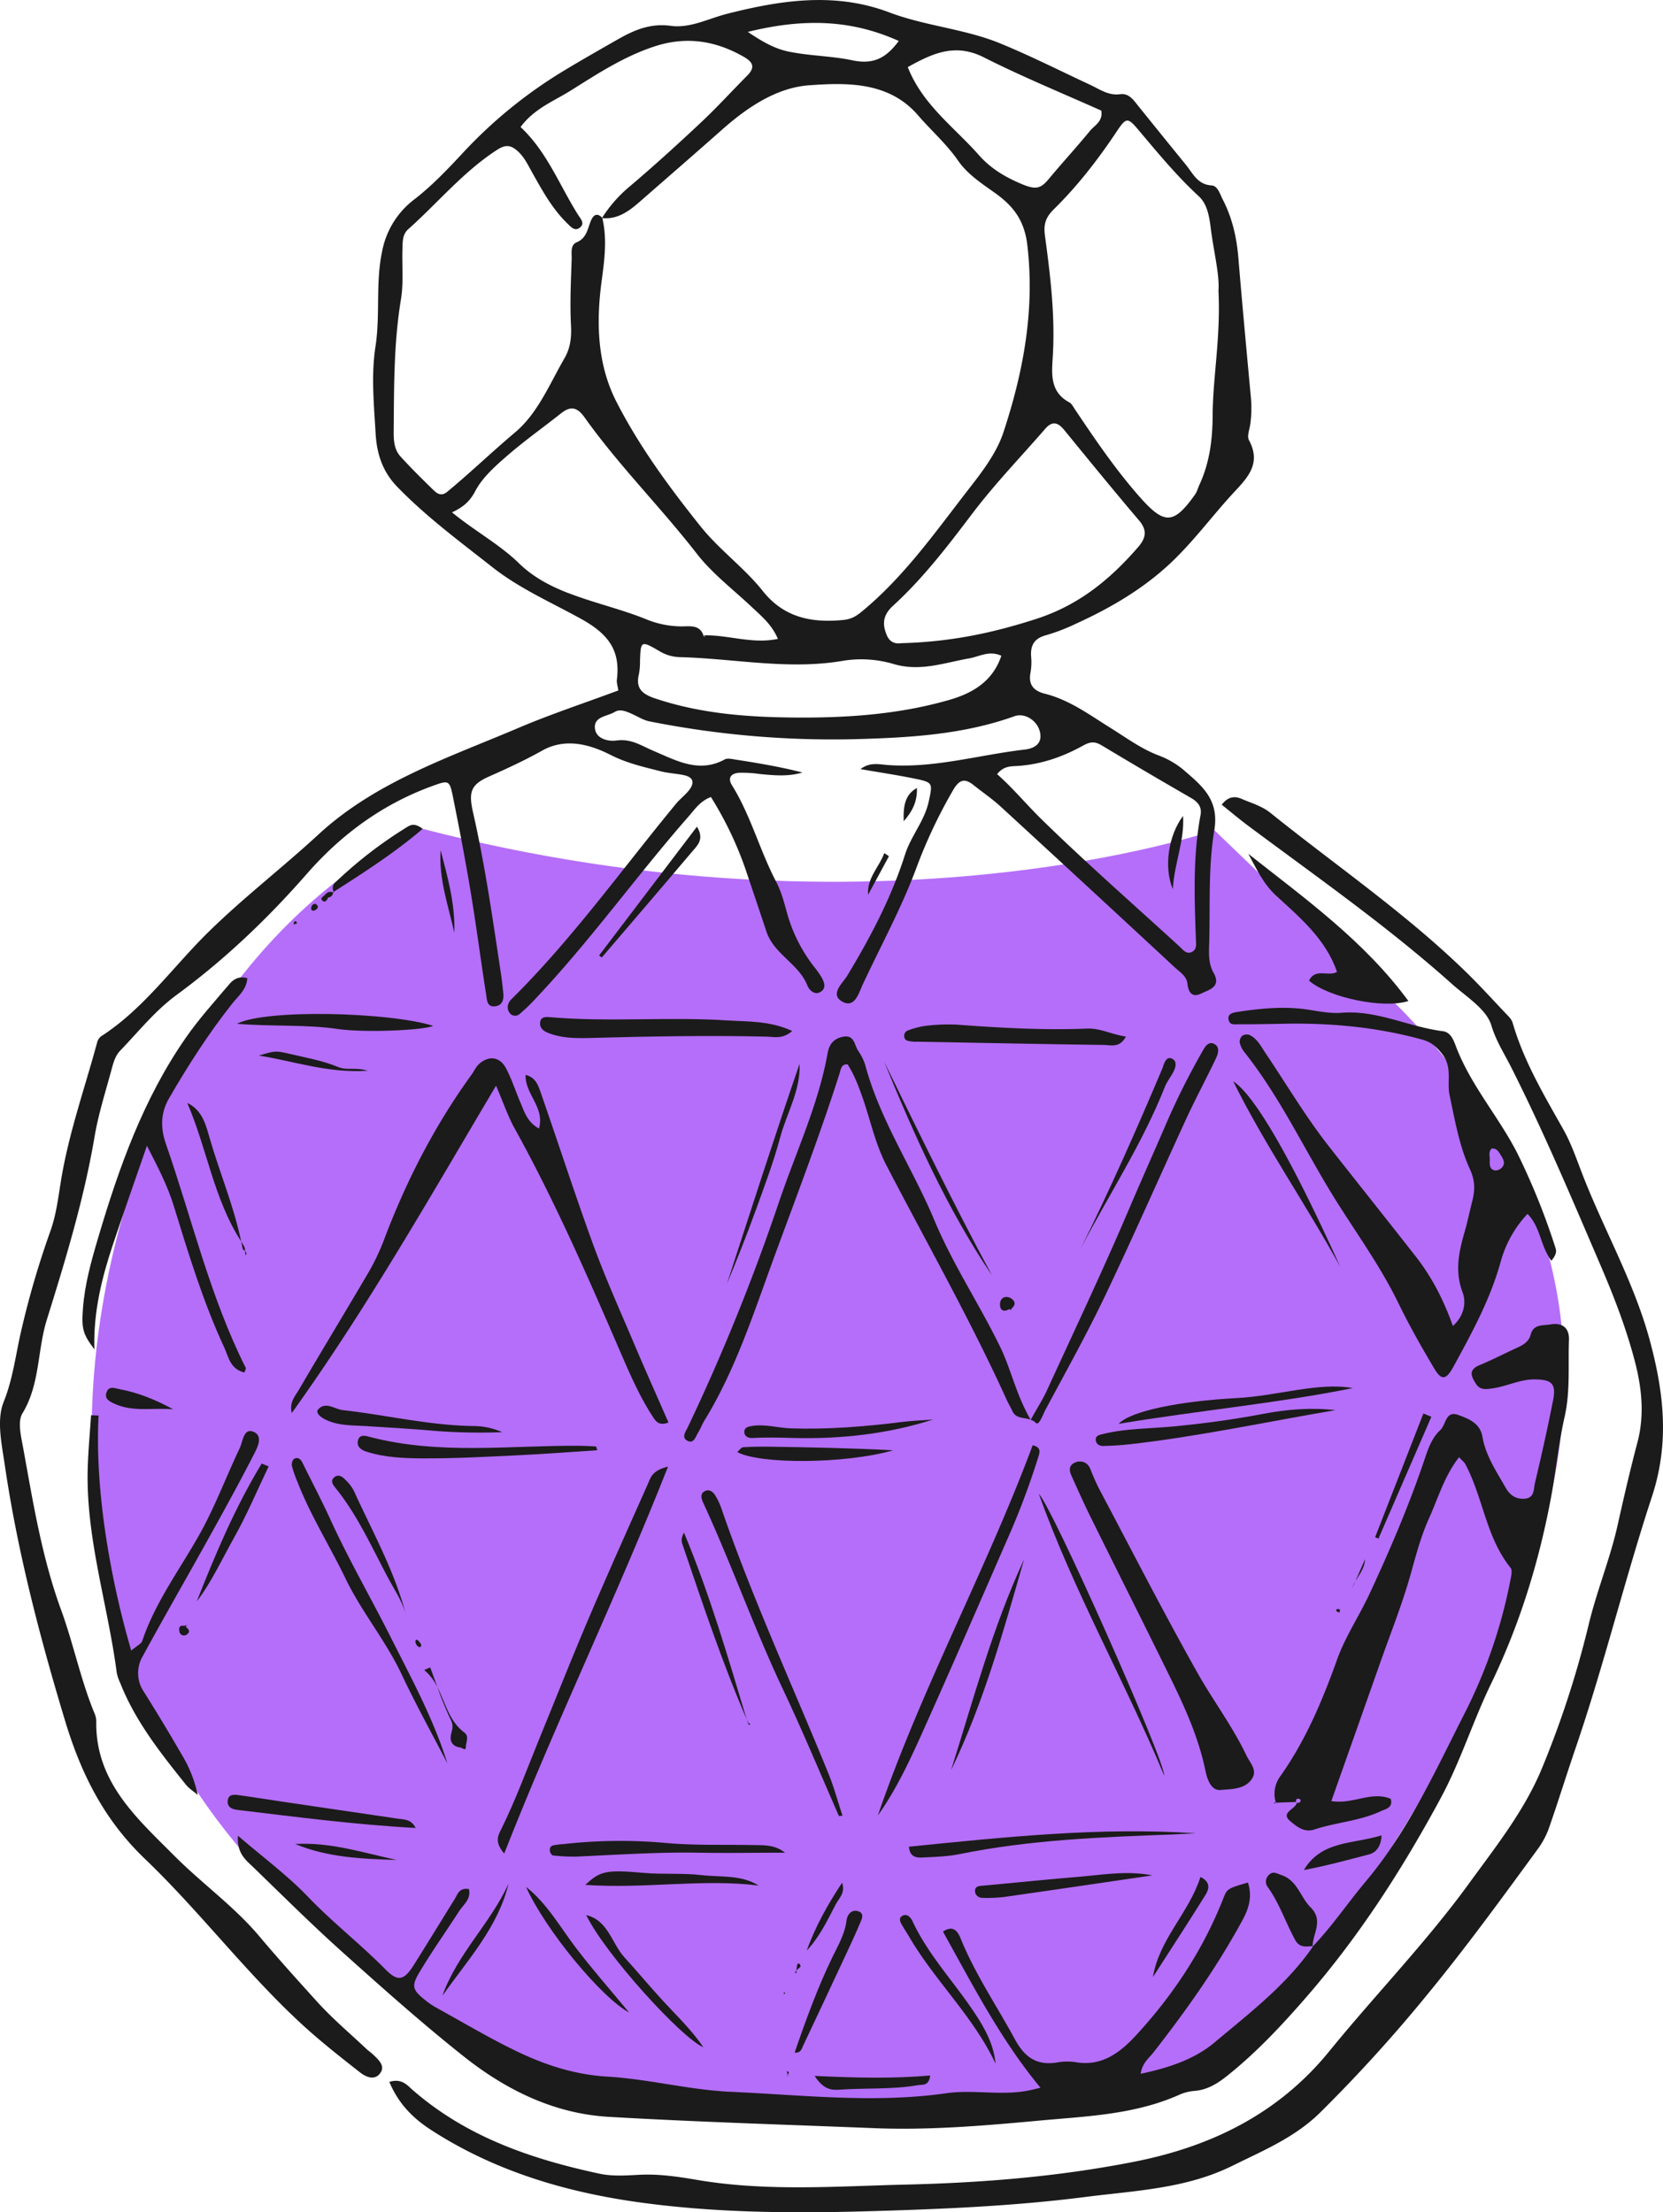 <svg xmlns="http://www.w3.org/2000/svg" width="811.93" height="1080" viewBox="0 0 811.93 1080"><g id="Слой_2" data-name="Слой 2"><g id="perfume04_94212056"><g id="perfume04_94212056-2" data-name="perfume04_94212056"><path d="M206.35 404.62S102.17 444.37 60 593.23s-6.79 334.19 231.61 427c0 0 272.54 61.48 351.44-61.61s215.53-311.57 21.06-484.89L592.9 405.3S429.1 462.41 206.35 404.62z" fill="#b56ef9"/><path d="M182.16 1003c-.94-.89-2-1.62-3-2.5-8.14-7.68-16.7-14.87-24.26-23.21-9.57-10.56-19.09-21.1-28.27-32-12.27-14.59-28-25.76-41.44-39.24C66.84 887.61 46.44 869.84 47 840.2a9.88 9.88.0 0 0-.87-3.79c-6.79-16.44-10.27-34-16.34-50.58-9.43-25.8-13.67-52.62-18.55-79.35-1-5.44-2.72-12.49-.3-16.47 8.69-14.26 7.21-30.8 12-46 9.11-29.19 18.06-58.63 23.21-89 1.87-11.06 5.33-21.85 8.26-32.71.9-3.3 1.75-6.75 4.25-9.36 9-9.35 17-19.47 27.62-27.28 23.42-17.19 44.4-37.2 63.52-59.05 17.09-19.52 37.32-34.27 61.8-43.08 7.28-2.62 7.91-2.6 9.45 5 3.24 16.1 6.34 32.24 9 48.44s4.77 32.54 7.34 48.78c.35 2.2.29 5.81 4 5.54 3.87-.28 4.69-3.22 4.32-6.6-.34-3-.64-6-1.08-9-4-26.47-7.74-53-13.68-79.1-2.31-10.19-1-13.63 8.08-17.63 8.72-3.86 17.33-7.84 25.64-12.51 11.56-6.51 23.61-2.9 33.52 2.13 8 4.05 16 5.81 24.24 7.91 3.76 1 7.72 1.12 11.52 1.94 4.94 1.08 5.14 4 2.33 7.5-1.9 2.34-4.37 4.2-6.29 6.53-26.4 32-50.57 65.9-80.17 95.22a6 6 0 0 0-1.5 2.07 4.63 4.63.0 0 0 .58 4.85 3.29 3.29.0 0 0 4.65.54 87.3 87.3.0 0 0 8.36-8.08c26.44-28 48.87-59.49 74.24-88.43 3.1-3.53 5.65-7.53 10.94-9.54a173.8 173.8.0 0 1 16.78 34.92c3.45 10.25 6.92 20.5 10.32 30.77 3.66 11.05 15.77 15.67 20 26.35 1 2.43 3.62 4.7 6.22 3.22 3.43-1.94 1.92-5.23.31-7.89a61.07 61.07.0 0 0-3.83-5.24A75.69 75.69.0 0 1 384.06 445c-1.37-5-2.72-10-5.17-14.65-8-15.27-12.33-32.23-21.52-47-2.36-3.79-.16-5.85 3.48-6.09a62.14 62.14.0 0 1 10.35.63c6.89.66 13.75 1.3 20.56-.77-10.94-2.81-21.9-4.62-32.88-6.34-1.68-.27-3.79-.75-5.11.0-12.55 6.83-23.69.45-34.6-4.16-5.95-2.52-11-6.12-18.11-5.11-3.93.55-9.74-.7-10.54-5.51-1-6.27 6-6.2 9.63-8.45 2.67-1.64 5.88-.16 8.69 1.12s5.38 2.93 8.24 3.49a457.07 457.07.0 0 0 101.85 8.65c26-.74 51.64-2.3 76.37-11.16 5.08-1.82 11.3 2.14 12.49 7.93s-3.15 7.85-7.55 8.36c-22.29 2.57-44.12 9.21-66.92 7.53-4-.29-8.54-1.56-13.2 2 9.58 1.66 18.07 2.92 26.47 4.65 9 1.84 8.79 2.17 6.84 11.18-2.05 9.5-8.68 16.78-11.58 25.93-6.67 21-16.89 40.39-28.3 59.25-1.94 3.2-8.29 8.68-2.83 12.18 6.51 4.17 8.53-3.83 10.4-7.84 8.77-18.81 18.76-37.06 26.08-56.56a245.73 245.73.0 0 1 18.22-38.68c3.11-5.27 5.75-5.64 10-2.24s9.09 6.7 13.22 10.5q42.54 39.08 84.89 78.39c2.5 2.31 5.79 4.21 6.21 8 .47 4.3 2.35 6.92 6.67 4.82 3.89-1.87 10-3.27 6.11-10.1-2.74-4.82-2.27-10.12-2.13-15.24.46-18.15-.5-36.6 2.47-54.36 2.52-15.06-6.12-21.78-14.93-29.43a41.49 41.49.0 0 0-12.32-7.15c-8.6-3.28-15.86-8.71-23.52-13.47-10.26-6.38-20-13.66-32-16.65-5.45-1.37-8.11-4.41-6.95-10.34a29.28 29.28.0 0 0 .29-7.77c-.4-5.53 1.55-8.9 7.25-10.43a94 94 0 0 0 14.55-5.58c17-7.72 33.13-17.17 46.65-30 10.64-10.08 19.47-22 29.39-32.9 7.05-7.71 15-14.68 8.5-26.79-1-1.88.25-5.05.64-7.61a57.5 57.5.0 0 0 .21-14.24c-2.06-22.34-4.15-44.67-6-67-.83-10.05-3-19.66-7.65-28.62-1.36-2.63-2.43-6.67-5.44-6.85-6.94-.42-9.11-5.92-12.55-10.09C571.29 71 563.7 61.6 556.1 52.18c-2.46-3-4.72-6.8-9.21-6.19-5.73.78-9.91-2.39-14.56-4.55-14.51-6.74-28.81-14-43.59-20.09-17.51-7.27-36.82-8.58-54.56-15.3-26.46-10-52.77-6-79 .64C346 9 337 13.9 327.54 12.62c-9.94-1.36-17.81 2-25.77 6.53-9 5.13-18.06 10.28-26.94 15.66a228 228 0 0 0-49 40c-7.33 7.88-14.85 15.78-23.32 22.36a41.53 41.53.0 0 0-15.93 25.48c-3.29 15.39-.87 31-3.25 46.46-2.19 14.15-.75 28.54.08 42.79.57 9.63 3.38 18.38 10.52 25.74 14.19 14.64 30.49 26.66 46.42 39.21 13.26 10.46 28.74 17.2 43.25 25.22 13.15 7.27 19.38 15.13 17.59 29.66-.21 1.59.41 3.28.7 5.34-16.53 6.15-32.95 11.56-48.8 18.3-34 14.47-69.69 26.24-97.6 52C138 423.51 119.13 438 102.06 454.7 84.51 471.85 70.28 492.48 49.22 506a5.87 5.87.0 0 0-1.89 3.28c-6.13 22.54-14 44.69-17.66 67.76-1.31 8.13-2.3 16.25-5.08 24A432 432 0 0 0 10.4 649.47c-2.72 11.6-4 23.43-8.62 34.95-3.55 8.76-.95 20.54.55 30.73 6.21 42.37 17 83.63 29.36 124.64 7.83 26 19 48.5 39.15 67.77 26.2 25.1 48.31 54.31 74.95 79.19 9.52 8.91 19.7 16.9 29.91 24.91 3.25 2.55 7.5 4.19 10.16.09C188.05 1008.36 184.69 1005.43 182.16 1003zm346.6-639c3.68-2.05 5.89-2.06 9.2-.07q21.64 13 43.53 25.61c3.38 1.95 5.39 4.41 4.66 8.3-3.78 20.15-3 40.46-2.27 60.77.09 2.08.5 4.65-1.58 5.91-2.94 1.77-4.65-.84-6.51-2.53-22.59-20.67-45.65-40.85-67.52-62.26-7.2-7.06-13.79-15.07-21.45-21.8 3.13-4 6.74-3.82 10-4C508.31 373.17 518.93 369.48 528.76 364zM463.42 341.7c-24.29 7-49.34 8.76-74.47 8.6-23.38-.14-46.61-1.79-69.1-9.34-6.35-2.13-9.58-4.88-7.92-11.81a32.23 32.23.0 0 0 .54-6.45c.35-9.91.44-10.1 9.52-4.8a20.11 20.11.0 0 0 9.8 2.9c26.7.66 53.23 6.44 80.18 1.73a55.6 55.6.0 0 1 24.41 1.66c13 3.82 24.66-.66 36.83-2.78 4.92-.86 9.7-4 15.68-1.28C484.66 332.74 474.74 338.45 463.42 341.7zM555.75 267c-13.73 15.84-29 28.43-49.79 35.13-20.34 6.58-40.69 11.1-65 11.84-1-.14-5.73 1.49-8-3.87-2.38-5.65-1.8-10 3.21-14.53 14.69-13.43 26.7-29.21 38.72-45.07 10.91-14.39 23.55-27.47 35.41-41.15 3.46-4 6.23-3.19 9.35.65 12 14.68 23.94 29.33 36.2 43.75C560 258.51 559.82 262.25 555.75 267zM544.81 64.79c5-7.53 5.62-7.76 11-1.37 9.43 11.18 18.68 22.44 29.49 32.4 4.15 3.82 5.12 9.94 5.82 15.53 1.45 11.54 4.39 22.94 3.77 30.51 1.12 23.24-2.74 42-2.84 61-.06 11.92-1.5 23.11-6.48 33.86-.72 1.54-1.12 3.29-2.07 4.64-10.77 15.21-15.26 14.76-27.78.42-11.36-13-21-27.17-30.55-41.41-1-1.42-1.81-3.26-3.2-4-9.77-5.27-8.4-14.64-7.93-23 1.11-19.56-1.22-38.81-3.83-58.06-.75-5.53.0-8.95 4.49-13.33C526.08 90.77 535.91 78.1 544.81 64.79zM480.34 28c18.79 9.48 38.33 17.5 57.34 26 .93 5.3-3.28 7.16-5.56 9.94-6.55 8-13.54 15.57-20.14 23.5-4 4.83-6.44 5.24-13.36 2.32-8.25-3.49-15.14-7.73-20.65-14-12.05-13.66-27.54-24.6-34.77-43C455 26.23 466.14 20.81 480.34 28zM438.8 20c-6.41 8.73-12.77 11.54-22.72 9.43s-20.56-2.12-30.76-4.18c-6.9-1.39-12.7-4.62-20.21-9.68C391.31 9.11 414.8 9.17 438.8 20zm-227 219.42c-5.57-5.44-11.13-10.9-16.34-16.66-3-3.34-3.29-7.7-3.25-12.2.19-21.54.0-43 3.55-64.43 1.33-8 .46-16.38.73-24.58.11-3.42-.07-7.08 2.83-9.66 14.48-12.89 26.87-28.07 43.4-38.76 4.27-2.76 6.82-2.26 10.12.73s5.09 7 7.19 10.71c4.87 8.69 9.69 17.43 16.92 24.47 1.73 1.68 3.84 4.32 6.51 1.78 2-1.9.05-4-1.07-5.71-9.17-14.46-15.2-30.9-28.23-43.09 6.62-9 16.28-12.66 24.51-17.82 13.08-8.21 26.14-16.76 41.09-21.6 15.38-5 29.73-2.74 43.54 5.23 4.35 2.51 5.48 5.09 1.6 9-7.62 7.66-14.9 15.68-22.77 23.06-11.66 10.93-23.5 21.7-35.71 32A66 66 0 0 0 294 106.28l.07.06v.13c7.38.71 12.85-3.25 18.05-7.79 13.58-11.86 27.2-23.68 40.71-35.63C365.06 52.23 379.33 42.76 395 41.64 413.44 40.31 434 39.8 448.2 56.27c6.45 7.49 13.94 14 19.65 22.26 4.42 6.38 11.12 10.84 17.49 15.34 9 6.37 14.77 13.24 16.24 25.79 3.7 31.7-1.9 61.73-11.65 91.32-3.46 10.53-10.83 19.86-17.38 28.31-16.06 20.71-31.31 42.44-51.9 59.36-2.86 2.35-5.23 3.63-8.9 4-15.44 1.54-29-1.12-39.32-14.11-9.08-11.42-21.11-20-30.34-31.5-15.41-19.27-30-39.12-41.18-61-9.15-17.93-9.92-38-7.25-58.22 1.36-10.31 2.92-20.91.4-31.4h-.23l.13-.18c-3-3-4.65-.47-5.57 1.8-1.59 3.92-2 8.19-6.81 10.23-3.29 1.38-2.37 5.33-2.47 8.18-.36 10.76-.9 21.56-.34 32.29.31 5.89-.25 11.11-3.17 16.15-7.3 12.63-13 26.86-24.15 36.23s-21.73 19.57-33 28.89C215.66 242.36 213.64 241.2 211.77 239.37zm65.66 50.12c-9.06-3.52-17.25-7.89-24.09-14.56-9.51-9.27-21.33-15.56-32.69-24.86 5.7-2.62 8.82-5.54 11.34-10.34 3.47-6.63 9.66-12.11 15.48-17.18 8.44-7.35 17.62-13.83 26.4-20.8 4.79-3.81 8-3 11.59 2.09 16.65 23.38 37.06 43.69 54.66 66.35 7.59 9.78 17.81 17.53 26.92 26.12 4.64 4.39 9.68 8.42 12.73 15.54-12.74 2.65-24.36-2.07-36.1-1.71.0.12.05.23.07.35.48-.14.59.0.1.43.0-.14-.07-.29-.1-.43a.85.85.0 0 0-.24.0c-1.62-5.65-6.62-4.76-10.54-4.74a46 46 0 0 1-17.66-3.55C302.92 297.26 289.88 294.34 277.43 289.49z" fill="#1b1b1b" fill-rule="evenodd"/><path d="M756.91 646.58c-3.41.62-8.2-.35-9.57 4.93-1.12 4.31-5 5.65-8.54 7.31-5.48 2.56-10.88 5.33-16.47 7.64s-4 5.55-1.69 9.15c2.07 3.18 5 2.6 8.1 2.17 6.84-.94 13-4.32 20.21-4.37 8.4.0 10.95 1.86 9.34 10.06-2.66 13.56-5.68 27.06-8.88 40.5-.7 2.93-.1 7.36-5.1 7.68-4.36.28-7.15-1.74-9.31-5.55-4.47-7.9-9.64-15.47-11.22-24.66-1.15-6.68-6.61-8.75-11.75-10.66-6.35-2.35-6 4.81-8.83 7.37-3.83 3.46-5.75 8.54-7.37 13.37-7.61 22.71-17 44.7-27.09 66.38-5.06 10.88-11.91 21.05-15.93 32.27-7.16 20-15.3 39.34-27.58 56.77a14.45 14.45.0 0 0-2.31 13.11c3.3-.13 6.6-.24 9.91-.36-.29-1.11.15-1.7 1.29-1.56.34.0.93.52.9.75-.1 1.07-.79 1.44-1.83 1.13-.63 3.3-8.35 4.8-3.24 9.06 2.87 2.4 6.71 5.73 11.63 4.1 10.65-3.54 22.13-4.12 32.42-8.9 2.48-1.15 6.23-1.72 5-6.09-9.37-4-18.4 2.83-29 1.08 8.08-22.86 15.93-45.06 23.76-67.28 5.1-14.5 10.86-28.82 15-43.6 2.55-9.16 5-18.43 8.86-27 4.5-9.95 7.56-20.82 14.74-30 1.42 1.56 2.51 2.37 3.08 3.45 8.66 16.26 10.07 35.69 22.08 50.57 1 1.25.25 4.19-.14 6.26a246.94 246.94.0 0 1-22.71 65.55c-14.17 27.92-27.27 56.75-47.77 81.17-8.73 10.39-16.33 21.73-25.74 31.61h-.29c0 .11.0.23.0.34h0v0l.37-.37c-12.9 18.86-30.93 32.57-48.09 47-10.15 8.55-22.84 12.58-36.24 15.43.7-5.23 4.06-7.61 6.41-10.63 16-20.51 31-41.67 43.4-64.56 3.15-5.81 4.73-11.63 2.55-18.17-10.26 3-10.14 3-12.17 8.14-9.8 24.78-24.26 46.63-42.21 66.18-8 8.69-17 15.73-30.11 13.31a28.27 28.27.0 0 0-9.07.28c-9.84 1.43-15.57-2.82-20.28-11.52-8.84-16.3-19.35-31.7-26.38-49-1.47-3.62-3.64-6.78-8.66-3.43C475.1 969.46 488.76 996 508 1019.21c-1.61.38-3.26.8-4.92 1.16-13.62 3-27.45-.44-41.17 1.53-34.95 5-70 .84-104.88-.69-20.23-.88-40.24-6.23-60.49-7.43-16.07-.95-30.53-5.74-44.53-12.49-13.24-6.39-25.9-13.95-38.79-21.06a38 38 0 0 1-5.39-3.6c-6.49-5.18-7.18-6.93-2.86-14.1 6-10 12.76-19.55 19.08-29.36 2.16-3.34 6.11-6.1 4.87-10.95-4.81-.82-5.52 2.63-7 5-6.62 10.66-13.16 21.36-19.85 32-4.84 7.67-7.79 8.39-13.94 2.15C176 949.07 162.3 938.44 150.3 925.91c-9.93-10.36-21.65-19-34.13-29.74-.59 8.53 3.75 11.77 7.29 15.19 14.61 14.12 29 28.46 44.13 42 19.26 17.28 38.61 34.52 58.86 50.59 20.63 16.36 44.08 27.92 70.8 29.47 43.16 2.5 86.38 3.79 129.58 5.52 26.87 1.07 53.54-1.19 80.29-3.66 23.25-2.15 46.53-2.87 68.35-12.51a22.56 22.56.0 0 1 7.49-2c6.41-.44 11.39-3.56 16.23-7.42 14.23-11.35 26.48-24.46 38.47-38.23 26-29.88 47.06-62.7 65.8-97.41 9.69-18 15.64-37.38 24.45-55.56 14-29 23.38-59.3 29.29-90.79 2.46-13.18 3.73-26.61 6.69-39.66 2.84-12.49 1.66-25 2.13-37.46C766.26 647.92 762.41 645.58 756.91 646.58z" fill="#1b1b1b" fill-rule="evenodd"/><path d="M805.55 654.6c-7.68-28.6-22.52-54.26-33.1-81.66-2.8-7.24-5.33-14.71-9.11-21.43-9.47-16.86-19.41-33.43-24.83-52.23-.55-1.91-2.42-3.52-3.88-5.08-6.24-6.61-12.37-13.33-18.87-19.67-29.52-28.76-63.56-52-95.53-77.72-4.13-3.32-9.22-4.74-14-6.8-3.53-1.54-6.73-1.06-9.74 2.83 4.3 3.44 8.49 7 12.9 10.28 33.64 25.09 68.08 49.15 99.42 77.17 7.08 6.33 16.94 12.33 19.33 20.33 2.28 7.61 6.3 13.71 9.61 20.29 16 31.71 29.77 64.39 43.77 97 6.51 15.15 12.44 30.55 16.6 46.42 3.4 12.89 4.9 26.31 1.34 39.78s-6.66 26.88-9.67 40.39c-3.68 16.5-10.21 32.18-14.13 48.54a474 474 0 0 1-22.8 70.15c-8.67 21-22.85 38.66-36 56.78-20.9 28.68-45.72 54.18-68.08 81.69C624 1032 591.17 1048 553.59 1055.36c-36.57 7.21-73.7 10.23-110.84 11.11-34.1.8-68.37 3.52-102.38-2.27-9.38-1.59-18.75-3-28.36-2.49-6.41.34-13.08.79-19.26-.53-33.29-7.15-65-17.94-91.32-40.92-2.61-2.28-5.23-5.76-11.34-3.91 4.45 10.63 11.48 17.68 20.21 23.35 30.34 19.7 64.23 30 99.52 35.13 36.73 5.29 74 5.74 111 4.75 36.25-1 72.61-2.41 108.7-7 24.4-3.14 49.29-4 72-15.19 15-7.43 30.5-13.77 42.95-26A733.66 733.66.0 0 0 696.7 973.9c18.92-23 36.45-47.08 54-71.1a40.18 40.18.0 0 0 5.51-10.26c4.55-13 8.62-26.22 13.09-39.27 13.83-40.45 23.92-82.06 37.22-122.61C815.2 704.33 812.34 679.89 805.55 654.6z" fill="#1b1b1b" fill-rule="evenodd"/><path d="M599.94 498.23c.66 2.2 2.71 1.82 4.31 1.82q10.35.0 20.69-.23c23.43-.58 46.52 1.4 69.25 7.65 4.71 1.29 7.13 3.54 9.93 7.06 5.09 6.41 2.23 13.64 3.59 20 2.58 12.11 4.72 24.84 9.88 36.09 2.73 5.94 2.57 10.42 1.19 15.85-1.27 5-2.31 10.13-3.76 15.11-2.79 9.65-4.76 19-1 29.16 2 5.21.8 11.65-4.67 16.57-4.57-12.73-10.26-23.89-18.28-34.1-14-17.87-28.18-35.64-42.2-53.5-11.37-14.47-20.81-30.46-31.11-45.76-2.16-3.22-3.93-6.85-7.6-8.64a4.12 4.12.0 0 0-3.56.27 3.91 3.91.0 0 0-1.34 3.25 10.87 10.87.0 0 0 2.16 4.64c18.15 22.82 30.16 49.43 45.65 73.9 10.17 16.06 21.28 31.56 29.65 48.76C688 647 694 657.59 700.19 668c3.58 6.08 5.85 5.73 9.4-.76 9.06-16.58 18.12-33.11 23.17-51.56a55.62 55.62.0 0 1 13-23.07c6.47 6.45 6.19 15.57 11.67 22.85 2.41-2.89 2.6-4.52 2-6.26a337.21 337.21.0 0 0-18.33-45.63C732 545.47 718.2 530.15 710.9 511c-1.16-3.07-2.54-7.09-6.45-7.58-16.63-2.09-32.1-10.38-49.39-9-5.16.41-10.28-.53-15.43-1.37-12-2-24.13-.81-36.12 1.06C601.61 494.45 599 495.14 599.94 498.23zm128.31 62.48c2.72-.26 3.62 1.88 4.71 3.59s2.1 3.85.3 5.7a4.5 4.5.0 0 1-3.26 1.41c-2.7-.43-2.76-2.78-2.64-4.9C727.46 564.55 726.57 562.41 728.25 560.71z" fill="#1b1b1b" fill-rule="evenodd"/><path d="M456.18 595.69C445.52 570.2 429.71 547 422.46 520a24.92 24.92.0 0 0-3.47-7c-1.91-2.92-1.82-8.17-7.72-6.81-4.42 1-6.44 3.71-7.21 8-4.54 25.28-15.59 48.49-23.73 72.59a1004.14 1004.14.0 0 1-44.47 109.85c-1.1 2.3-3.31 5.09-.27 6.71 3.21 1.71 4.05-2.07 5.32-4.08 1.15-1.81 1.85-3.91 3-5.74 15.18-24.75 24-52.37 33.86-79.28 11-30 22.5-59.95 32.22-90.47.59-1.88.72-4.34 3.84-4.16 3 4.65 4.95 9.71 6.87 15 4.1 11.33 6.35 23.17 12 34.13 19.72 38 40.91 75.27 58.64 114.29.89 2 2 3.81 2.92 5.79 1.67 3.82 5.58 3.1 8.87 4.2-7.15-12.51-9.48-24.45-14.69-35.22C478.27 636.83 465.22 617.32 456.18 595.69z" fill="#1b1b1b" fill-rule="evenodd"/><path d="M593 509.73c-3-1.7-4.71 1.33-5.92 3.48a357.82 357.82.0 0 0-17.3 34.39c-6.11 14.23-12.49 28.41-18.56 42.67-12.69 29.79-26.58 59.07-40.08 88.51-1.95 4.25-4.52 8.22-7.92 14.34a6.37 6.37.0 0 1 2.54 1.52c1.53 1.53 3.4-4 4.7-6.48 9.78-18.26 19.89-36.37 28.81-55 13.79-28.86 26.63-58.17 40-87.22 4.54-9.81 9.68-19.34 14.32-29.1C594.68 514.55 595.74 511.28 593 509.73z" fill="#1b1b1b" fill-rule="evenodd"/><path d="M503.18 693.17a.13.13.0 0 1 0 0h-.07z" fill="#1b1b1b" fill-rule="evenodd"/><path d="M180.27 620.57c-11.34 19.33-23 38.49-34.3 57.81-1.87 3.19-4.82 6.24-3.51 11.43 36.48-50.84 67-104.65 99.73-159.8 3.59 8.37 5.78 14.91 9.06 20.85 19.09 34.45 34.88 70.44 50.49 106.54 5 11.48 9.81 23.1 16.63 33.69 1.58 2.45 3.09 5.27 8 3.35-5.54-12.68-11.14-25.16-16.48-37.74-6.91-16.3-14.2-32.47-20.28-49.08-9-24.69-17.07-49.74-25.73-74.57-1.14-3.27-2.41-7.1-7.28-8.31-.29 9.53 9.51 15.84 6.54 26.21-5.85-3.26-7.19-8.4-9.18-13-2.39-5.56-4.18-11.42-7.06-16.69-3-5.47-8.39-6-13-1.83-1.55 1.42-2.46 3.52-3.72 5.26-17.77 24.54-31.55 51.25-42.3 79.5A109.23 109.23.0 0 1 180.27 620.57z" fill="#1b1b1b" fill-rule="evenodd"/><path d="M526.28 713.53c-3.72.9-4.84 3.19-3.25 6.7 3 6.66 6 13.35 9.2 19.9 12.95 26.21 26.12 52.31 39 78.57 7.22 14.72 14 29.63 17.33 45.87.89 4.29 2.86 9.73 7.39 9.28 5.14-.51 11.75-.19 15.24-5.38 2.91-4.35-.9-7.79-2.74-11.66-6.7-14.09-16.13-26.53-23.72-40-16.7-29.65-32.21-60-48.15-90.06a102.38 102.38.0 0 1-4.17-9.46C531.25 714.5 529.32 713.24 526.28 713.53z" fill="#1b1b1b" fill-rule="evenodd"/><path d="M58.65 821.49c7.34 18.67 19.62 34.17 32 49.62 1.59 2 3.9 3.44 5.88 5.14a62.58 62.58.0 0 0-7.71-19.51q-9.06-15.69-18.69-31a16.26 16.26.0 0 1-.41-17.27c10.52-19.3 21.51-38.36 32.18-57.59 7.52-13.54 15-27.12 22.07-40.9 1.79-3.48 4.8-9.23-.56-11.12-4.49-1.57-4.85 4.86-6.35 8.05C110.58 720.53 105.26 734.79 98 748c-9.74 17.59-22.07 33.75-28.57 53.12-.45 1.35-2.44 2.2-5.36 4.68a433.1 433.1.0 0 1-12.6-57.38c-2.78-19-4.27-38.08-3.35-57.39l-3.66-.11C43.86 7e2 43 709 42.79 718.09 42.13 751.68 52.7 783.7 57 816.61A21.09 21.09.0 0 0 58.65 821.49z" fill="#1b1b1b" fill-rule="evenodd"/><path d="M111.86 480.57c-7.26 8.57-14.79 16.87-21.23 26.16C69.91 536.58 58 570.17 47.82 604.6 44.5 615.84 41.38 627 40.5 638.73c-.76 10.09.0 12.59 5.58 20-.55-18.36 3.66-35 9.13-51.39 5.35-16 11-32 16.53-48 5.23 10.22 10 19.33 13.06 29.26 7.24 23.5 14.39 47.09 24.78 69.45 2 4.38 2.78 10.29 9.75 12 .48-1.46.83-1.93.7-2.18-17.53-34.82-26.27-72.78-39-109.33-2.53-7.28-2.9-14.77 1.49-22.35 9.32-16.07 19.28-31.62 30.82-46.2 2.91-3.68 7.15-6.95 7.38-12.5C116.23 476.39 113.83 478.25 111.86 480.57z" fill="#1b1b1b" fill-rule="evenodd"/><path d="M316.25 724.59c-11.26 25.27-22.64 50.49-33.28 76-6.45 15.47-12.64 31.14-19 46.63s-12.09 31.36-19.58 46.42c-1.45 2.9-2.75 6 1.79 11.22C271.31 840.78 300.7 780.51 326.15 716 318.14 717.83 317.53 721.71 316.25 724.59z" fill="#1b1b1b" fill-rule="evenodd"/><path d="M504.18 705.56c-22.79 61.18-54.37 118.71-75.57 180.71 9.3-13.07 15.9-27.55 22.4-42 13.78-30.74 27.2-61.64 40.67-92.53a371.15 371.15.0 0 0 15.11-40C507.5 709.41 508.78 706.58 504.18 705.56z" fill="#1b1b1b" fill-rule="evenodd"/><path d="M639.12 478.75c9.46 8.26 36.34 13.89 48.5 9.93-21.41-29.18-50.32-49.89-78.14-71.84 4 7.39 7.31 14.63 13.45 20.3 11.78 10.85 24.34 21.29 29.85 37.32C648.6 477 642.09 472.34 639.12 478.75z" fill="#1b1b1b" fill-rule="evenodd"/><path d="M349.31 730.21c-1.17-2-3.12-3.43-5.33-2.17s-1.64 3.44-.63 5.62c13.88 30.11 24.9 61.45 39.09 91.44 9.58 20.24 18.14 40.95 27.15 61.46l1.74-.17c-2.28-6.91-4.17-14-6.91-20.68-17.57-43.17-37.17-85.52-52.34-129.67A32.41 32.41.0 0 0 349.31 730.21z" fill="#1b1b1b" fill-rule="evenodd"/><path d="M143.58 712.21c-.79.47-1.3 2.38-1.06 3.45a52.49 52.49.0 0 0 2.53 7.33c6.38 16.59 15.92 31.61 23.59 47.54 7.91 16.41 19.74 30.44 27.51 47 6.93 14.7 14.83 28.93 22.29 43.37-6.73-21.64-17.46-41.31-27.5-61.27-9.7-19.3-20.56-38-29.57-57.7-4.31-9.43-9.15-18.61-13.73-27.91C146.75 712.15 145.26 711.23 143.58 712.21z" fill="#1b1b1b" fill-rule="evenodd"/><path d="M568.43 866.88c.13-7.8-54.8-131.37-61.21-137.55C524.11 776.66 549.07 820.47 568.43 866.88z" fill="#1b1b1b" fill-rule="evenodd"/><path d="M263.69 499.18c-.31 2.45 1.47 4.06 3.48 4.89 6.53 2.72 13.48 2.85 20.39 2.67 28.91-.79 57.83-1.35 86.77-.67 3.64.09 7.63 1.41 12.48-2.75-11.07-5.06-21.47-4.51-31.6-5.16-28.86-1.87-57.81.91-86.67-1.59C266.19 496.37 264 496.35 263.69 499.18z" fill="#1b1b1b" fill-rule="evenodd"/><path d="M367.94 900.74c-14.65-.28-29.38.26-43.92-1.12a247.3 247.3.0 0 0-48.9.64 37.26 37.26.0 0 0-5.09.64c-1.47.36-1.78 1.78-1.49 3.05.16.73.92 1.83 1.49 1.87a90.2 90.2.0 0 0 11.49.54c19.78-.87 39.53-2.24 59.36-1.9 14.12.25 28.25.0 42.37.0C378.24 900.5 373.08 900.83 367.94 900.74z" fill="#1b1b1b" fill-rule="evenodd"/><path d="M467.39 500.23a90.76 90.76.0 0 0-15.53.58 39.48 39.48.0 0 0-8.7 2.29 2.7 2.7.0 0 0-1.67 3c.17 1.8 1.55 2 2.69 2.22a17.79 17.79.0 0 0 3.87.22c30.2.56 60.4 1.19 90.6 1.58 3.54.0 8 1.75 11.05-4.1-6.65-.88-12.28-4.11-18.87-3.87C509.64 503 488.51 501.81 467.39 500.23z" fill="#1b1b1b" fill-rule="evenodd"/><path d="M5e2 761.23c-15.35 33-24.7 68.26-35.66 102.94C480.25 831.32 489.91 796.26 5e2 761.23z" fill="#1b1b1b" fill-rule="evenodd"/><path d="M291.61 708c-.39-1.23-.48-1.83-.6-1.84-2.56-.16-5.13-.33-7.69-.35-34.41-.27-69 4.6-103.08-4.41-2-.54-4.62-1.17-5.41 1.59-.89 3.06 1.25 4.78 3.92 5.64 9.12 2.94 18.67 3.3 28.05 3.33 15.49.07 31-.8 46.48-1.54C266 709.81 278.7 708.82 291.61 708z" fill="#1b1b1b" fill-rule="evenodd"/><path d="M551.48 705.08c33.77-3.79 67-11 100.5-16.66-11.87-1.36-23.64-.41-35.31 1.82-14.41 2.75-28.91 4.69-43.52 6.11-11.59 1.12-23.35.89-34.75 3.75-1.7.43-3.58.69-3.43 2.91.13 2 1.87 2.94 3.61 2.9C542.88 705.81 547.2 705.56 551.48 705.08z" fill="#1b1b1b" fill-rule="evenodd"/><path d="M583.89 895c-47.11-3.13-93.58 1.86-140.12 6.53.41 5.08 3.61 5.44 6.61 5.28 6-.3 12.16-.45 18.05-1.65 34.39-7 69.28-8.32 104.2-9.61C576.38 895.38 580.14 895.15 583.89 895z" fill="#1b1b1b" fill-rule="evenodd"/><path d="M660.48 677.64c-16.94-3-36.61 3.83-56.77 4.89-28.08 1.49-51.82 6.36-57.54 12.56C585.54 688.55 625.31 684.84 660.48 677.64z" fill="#1b1b1b" fill-rule="evenodd"/><path d="M602.09 527.87c15.39 31.08 35.24 59.61 52.25 90.54C631 566.77 612.8 534.81 602.09 527.87z" fill="#1b1b1b" fill-rule="evenodd"/><path d="M115.81 883.56c28.64 3.41 57.25 7.2 87.13 8.83-2.2-4.32-5.45-4.06-8.36-4.49q-28.19-4.17-56.38-8.3c-7.25-1.07-14.48-2.27-21.74-3.24-2-.28-4.7-.56-5.22 2.31C110.63 882 113 883.23 115.81 883.56z" fill="#1b1b1b" fill-rule="evenodd"/><path d="M368.94 590.93c4.24-11.74 8.69-23.45 11.91-35.48s10.06-23 9.53-36.12c-12.31 35.72-23.8 71.64-35.5 107.51C359.79 615 364.56 603 368.94 590.93z" fill="#1b1b1b" fill-rule="evenodd"/><path d="M484.31 622.62C465.64 588 448.68 553.1 431.63 518.2 446.4 554.24 462.16 589.78 484.31 622.62z" fill="#1b1b1b" fill-rule="evenodd"/><path d="M164.62 502.31c13.7 2 42.59.6 46.88-1.5-21.58-6.78-82-8.27-95.83-1C133.52 501.23 149.19 500.05 164.62 502.31z" fill="#1b1b1b" fill-rule="evenodd"/><path d="M568.73 530.57c1.09-2.74 3.11-5.11 4.4-7.79.93-1.94 1.52-4.58-.62-5.79-2.57-1.46-3.7.86-4.46 3-.15.41-.22.84-.39 1.24-12.53 29.66-25.52 59.12-39.94 88.14C541.38 583.22 557.76 558.3 568.73 530.57z" fill="#1b1b1b" fill-rule="evenodd"/><path d="M370.39 920.49c-8.68-5.4-18.52-4-27.89-5.09s-18.84-.25-28.3-1.09c-18.88-1.68-21.23-.73-28.47 5.86C314.9 922.21 342.69 917.09 370.39 920.49z" fill="#1b1b1b" fill-rule="evenodd"/><path d="M480.27 920.52c-2.14.2-4.6.11-4.17 3.2.26 1.84 2 2.82 3.84 2.81a73.56 73.56.0 0 0 10.29-.45c24.13-3.44 48.25-7 72.38-10.54-12.28-2.41-24.14-.3-36.06.7C511.11 917.54 495.7 919.1 480.27 920.52z" fill="#1b1b1b" fill-rule="evenodd"/><path d="M387.43 702c23.26.6 46.22-2 68.11-9-5.12.39-10.27.57-15.36 1.21-17.94 2.25-35.91 3.68-54 3.1-6.44-.21-12.75-2.25-19.26-1.14-1.77.3-3.52.76-3.53 2.85s1.78 3 3.5 3C373.74 701.64 380.57 701.8 387.43 702z" fill="#1b1b1b" fill-rule="evenodd"/><path d="M333.53 754.87c9.63 28.39 19.11 56.84 31 84.39-9.13-30.26-17.89-60.68-30.6-91.08C332 751.76 333 753.26 333.53 754.87z" fill="#1b1b1b" fill-rule="evenodd"/><path d="M365.79 842.19l-.05-.12a1 1 0 0 0 0-.17h0c-.37-.88-.72-1.78-1.1-2.65.28.9.55 1.81.82 2.71z" fill="#1b1b1b" fill-rule="evenodd"/><path d="M343.41 999.44c-5.85-8.61-13.08-15.43-19.76-22.69-6.41-7-12.46-14.26-18.79-21.22s-7.87-18-18.64-20.61C295.45 954 332.92 995.11 343.41 999.44z" fill="#1b1b1b" fill-rule="evenodd"/><path d="M359.93 708.86c10.76 6 52.5 5.92 76.13-.83-20.09-1.1-40.2-1.47-60.31-1.78-4.31-.07-8.63.0-12.93.26C361.83 706.58 361 708 359.93 708.86z" fill="#1b1b1b" fill-rule="evenodd"/><path d="M117.73 606c.24 1.16.51 2.32.71 3.5.09.53.74.87 1.23 1.28a5.83 5.83.0 0 0-.74-2.81C118.48 607.37 118.14 606.69 117.73 606z" fill="#1b1b1b" fill-rule="evenodd"/><path d="M119.67 610.82c.06.67.11 1.35.23 2A1.28 1.28.0 0 0 119.67 610.82z" fill="#1b1b1b" fill-rule="evenodd"/><path d="M91.43 538.44c9.63 22.25 12.92 46.88 26.3 67.6-3.55-17.22-10.45-33.44-15.32-50.26C100.53 549.3 98.89 542 91.43 538.44z" fill="#1b1b1b" fill-rule="evenodd"/><path d="M392 998.91c6.28-13.22 12.47-26.49 18.67-39.76 3.09-6.63 6.26-13.24 9.11-20 .88-2.07 2.7-5.31-1.23-6.23-2.93-.68-4.92 1.89-5.23 4.47-.78 6.63-4 12.11-6.86 17.94-7.27 15-13 30.69-18.49 46.74C391.07 1002.27 391.36 1000.26 392 998.91z" fill="#1b1b1b" fill-rule="evenodd"/><path d="M208.06 698.17a284.27 284.27.0 0 0 37.1 1 34.47 34.47.0 0 0-13.8-3c-21.59-.25-42.62-5.38-64-7.77-4-.44-8.2-4.34-11.95-.44-2.19 2.29 3.43 6.28 11.52 7.43 4.24.6 8.57.59 12.87.88C189.24 696.87 198.66 697.41 208.06 698.17z" fill="#1b1b1b" fill-rule="evenodd"/><path d="M476.59 983.83c-10.1-15.56-23.24-29.06-31.16-46.1a6.47 6.47.0 0 0-1.55-2.05 2.7 2.7.0 0 0-3.47-.3c-1.4.88-1.12 2.31-.55 3.42 1.2 2.29 2.67 4.44 4 6.67 12.6 21.58 31.42 39 42.21 62C485.23 998.58 481.26 991 476.59 983.83z" fill="#1b1b1b" fill-rule="evenodd"/><path d="M307.18 982.51c-9.09-11-17.87-20.94-25.89-31.46-7.83-10.28-14.17-21.78-24.47-29.91C266.52 942.57 293.69 975.25 307.18 982.51z" fill="#1b1b1b" fill-rule="evenodd"/><path d="M163.34 721.09c-2.38 1.84-.67 3.9.64 5.53 10.65 13.24 17.52 28.7 25.41 43.54 3.35 6.3 7.55 12.33 9.13 19.45-5.43-21.92-16.51-41.47-25.74-61.79a20 20 0 0 0-3.89-5.14C167.42 721.12 165.5 719.42 163.34 721.09z" fill="#1b1b1b" fill-rule="evenodd"/><path d="M131.16 715.87l-3.4-1.37c-13.25 21.79-23 45.27-31.69 67.24 6.79-8.65 12.16-20.28 18.38-31.38S125.64 727.39 131.16 715.87z" fill="#1b1b1b" fill-rule="evenodd"/><path d="M340.27 403.57 292.5 466.44l1.3 1c14.73-17.22 29.49-34.4 44.12-51.69C340.43 412.8 344.05 409.73 340.27 403.57z" fill="#1b1b1b" fill-rule="evenodd"/><path d="M639.86 931.13c-5-5-6.45-13.22-14.35-15.8-2-.67-3.91-2-5.83-.16a4.42 4.42.0 0 0-.87 5.87c5.83 8 8.8 17.41 13.52 26 2.17 4 5.32 3.17 8.51 3.06C641 943.76 646.3 937.53 639.86 931.13z" fill="#1b1b1b" fill-rule="evenodd"/><path d="M248.31 919.56C239.44 939 223.1 954.05 216 974.32 228.25 956.89 243.09 941 248.31 919.56z" fill="#1b1b1b" fill-rule="evenodd"/><path d="M409.66 1020.17c12.85-.94 25.8.0 38.57-2.23 2.24-.38 5.29.57 5.91-4.71-18.25 1.6-36.22 1.15-56.4.2C401.9 1019.9 405.77 1020.46 409.66 1020.17z" fill="#1b1b1b" fill-rule="evenodd"/><path d="M198.94 403.63A208.55 208.55.0 0 0 163.49 431c-1.23 1.2-1.18 2.85-.65 4.45 14.82-9.53 29.7-19 43.51-30.82C202.84 401.92 200.81 402.46 198.94 403.63z" fill="#1b1b1b" fill-rule="evenodd"/><path d="M162.94 435.8a2.42 2.42.0 0 1-.1-.36l-.14.08z" fill="#1b1b1b" fill-rule="evenodd"/><path d="M586.11 916.31c-5.73 17.78-20.13 30.22-23.21 48.86 8.59-13.35 17.27-26.63 25.65-40.09C590.19 922.44 591.37 918.88 586.11 916.31z" fill="#1b1b1b" fill-rule="evenodd"/><path d="M694.94 690.05q-11.78 30.21-23.56 60.4l1.63.67q12.91-29.73 25.83-59.47z" fill="#1b1b1b" fill-rule="evenodd"/><path d="M193.63 908c-16.32-3.53-32.32-8.79-49.5-7.78C159.92 906.81 176.76 907.48 193.63 908z" fill="#1b1b1b" fill-rule="evenodd"/><path d="M674.51 896c-14.09 4.38-29.25 2.41-37.93 16.93 11.09-2.07 21.62-5 32.18-7.73C671.35 904.48 674.34 901.78 674.51 896z" fill="#1b1b1b" fill-rule="evenodd"/><path d="M221.83 455.34c.43-14.11-3.29-27.18-6.7-40.3C214.16 428.88 218.77 441.81 221.83 455.34z" fill="#1b1b1b" fill-rule="evenodd"/><path d="M207.11 815.27a25.55 25.55.0 0 1 6.51 8.52c-1.19-3.27-2.36-6.54-3.6-9.78z" fill="#1b1b1b" fill-rule="evenodd"/><path d="M224.67 853.1c1 .14 2.75 1.8 2.75.0.0-2.38 1.77-5.45-.67-7.27-7.5-5.57-9.25-14.43-13.13-22.05a152.09 152.09.0 0 0 6.56 16c1.71 3.45.0 5.53-.15 8.25C219.85 851.09 221.8 852.69 224.67 853.1z" fill="#1b1b1b" fill-rule="evenodd"/><path d="M179.54 522.72c-6-1.86-10.16.0-14.5-1.84-7.49-3.11-15.7-4.53-23.66-6.41-6.94-1.64-7.19-1.47-15 .85C143.49 518 159.83 524 179.54 522.72z" fill="#1b1b1b" fill-rule="evenodd"/><path d="M411.14 919.12c-6.89 10.4-13 21.21-17.25 33.1 6.2-6.55 10-14.61 14.08-22.41C409.63 926.64 412.87 924 411.14 919.12z" fill="#1b1b1b" fill-rule="evenodd"/><path d="M52 679.76c-1.11 3.2 1.48 4.41 3.87 5.52C65 689.51 75 687.12 84.56 688c-8.49-4.62-17-8.12-26.16-9.82C56 677.71 53.14 676.38 52 679.76z" fill="#1b1b1b" fill-rule="evenodd"/><path d="M423.82 436.84q5.1-9.42 10.19-18.84l-2.27-1.55C429.26 423.32 423.24 428.51 423.82 436.84z" fill="#1b1b1b" fill-rule="evenodd"/><path d="M661.73 771.92a14.67 14.67.0 0 0-1.49 3.37C660.73 774.18 661.23 773 661.73 771.92z" fill="#1b1b1b" fill-rule="evenodd"/><path d="M661.73 771.92c1.85-3.17 4.47-6.15 4.77-10.8C664.77 765 663.23 768.51 661.73 771.92z" fill="#1b1b1b" fill-rule="evenodd"/><path d="M441.22 400.93c4.68-5.31 6.66-10.14 6.44-16.26C441.87 387.94 440.94 393.38 441.22 400.93z" fill="#1b1b1b" fill-rule="evenodd"/><path d="M390.33 958.68a1.18 1.18.0 0 0-1 .14 16.69 16.69.0 0 0-.47 3.12c.69-.67 1.41-1.32 2.05-1.9C390.65 959.36 390.6 958.86 390.33 958.68z" fill="#1b1b1b" fill-rule="evenodd"/><path d="M388.86 961.94c-.12.11-.23.2-.35.32s-.35.77-.28.82c.61.42.63.12.6-.82C388.83 962.15 388.86 962.05 388.86 961.94z" fill="#1b1b1b" fill-rule="evenodd"/><path d="M205.69 802.89a11.75 11.75.0 0 0-1.53-2c-.83-.75-1.52-.35-1.31.85a3.41 3.41.0 0 0 1.26 2.06C205 804.44 205.64 804 205.69 802.89z" fill="#1b1b1b" fill-rule="evenodd"/><path d="M493.61 633.84c-2.26-1.42-5.15-.62-5.37 2.55-.21 2.89 1.43 4.56 4.58 2.66l.2.33c.11-.06.16-.13.26-.19a.3.3.0 0 1 .16.42v0c.35-.37.48-.63.4-.82C495.91 637.22 495.84 635.24 493.61 633.84z" fill="#1b1b1b" fill-rule="evenodd"/><path d="M155.22 442.57c.1-.34-.76-.95-1.1-1.36-1.63.0-2.11 1.13-2.24 2.42a1.22 1.22.0 0 0 .72.93A2.39 2.39.0 0 0 155.22 442.57z" fill="#1b1b1b" fill-rule="evenodd"/><path d="M87.59 796.51a2.26 2.26.0 0 0 3.69 1.38c1.91-1.38.69-2.69-.62-3.77l.31-.23h0v0a1.7 1.7.0 0 0-.22.0.89.89.0 0 1 .19-.34l-.18-.06c-.55-.22-.71.18-.24.36C88.37 793.21 87 793.92 87.59 796.51z" fill="#1b1b1b" fill-rule="evenodd"/><path d="M382.85 972.53 382.59 973.46 383.45 973.2 382.85 972.53z" fill="#1b1b1b" fill-rule="evenodd"/><path d="M653.94 785.78c-.84-.57-1.52-.37-1.53.59.0.3 1 .61 1.54.92.08-.44.15-.87.23-1.31.22-.25.22-.33.06-.28v-.21z" fill="#1b1b1b" fill-rule="evenodd"/><path d="M384.14 1011.11c.15.61.29 1.22.43 1.83C384.93 1012.27 385.78 1011.53 384.14 1011.11z" fill="#1b1b1b" fill-rule="evenodd"/><path d="M622.74 880.1a2.27 2.27.0 0 1 .24.27h0c0-.11.0-.22-.07-.33h-.09z" fill="#1b1b1b" fill-rule="evenodd"/><path d="M622.05 880.51l.69-.41C622.31 879.67 622.08 879.79 622.05 880.51z" fill="#1b1b1b" fill-rule="evenodd"/><path d="M493.44 639.61c-.62.67-.17.38.0.0z" fill="#1b1b1b" fill-rule="evenodd"/><path d="M144 451.06l1-.25c-.11-.3-.14-.75-.35-.87-.78-.41-1.21-.08-1.2.84l-.11.47.32-.09.21.38C144 451.27 144 451.15 144 451.06z" fill="#1b1b1b" fill-rule="evenodd"/><path d="M91 793.48c1 .31.46-.43.0.0z" fill="#1b1b1b" fill-rule="evenodd"/><path d="M158.71 436.76c-.69 1-3.17 1.77-.82 3.23.92.57 1.94-.65 2.26-1.83a2.61 2.61.0 0 0 2.49-2.47C161.07 434.94 159.84 435.61 158.71 436.76z" fill="#1b1b1b" fill-rule="evenodd"/><path d="M162.94 435.8l-.24-.28c0 .07.0.1-.06.17S162.83 435.74 162.94 435.8z" fill="#1b1b1b" fill-rule="evenodd"/><path d="M384 1013l.42.49h.25c0-.2-.09-.4-.14-.59a.83.83.0 0 0-.08.42z" fill="#1b1b1b" fill-rule="evenodd"/><path d="M365.7 841.9l.68-.15C365.7 841 365.48 841.06 365.7 841.9z" fill="#1b1b1b" fill-rule="evenodd"/><path d="M577.61 398.32c-7.13 9.45-9.52 25-5 35.77C573.32 421.29 578.38 410.69 577.61 398.32z" fill="#1b1b1b" fill-rule="evenodd"/></g></g></g></svg>